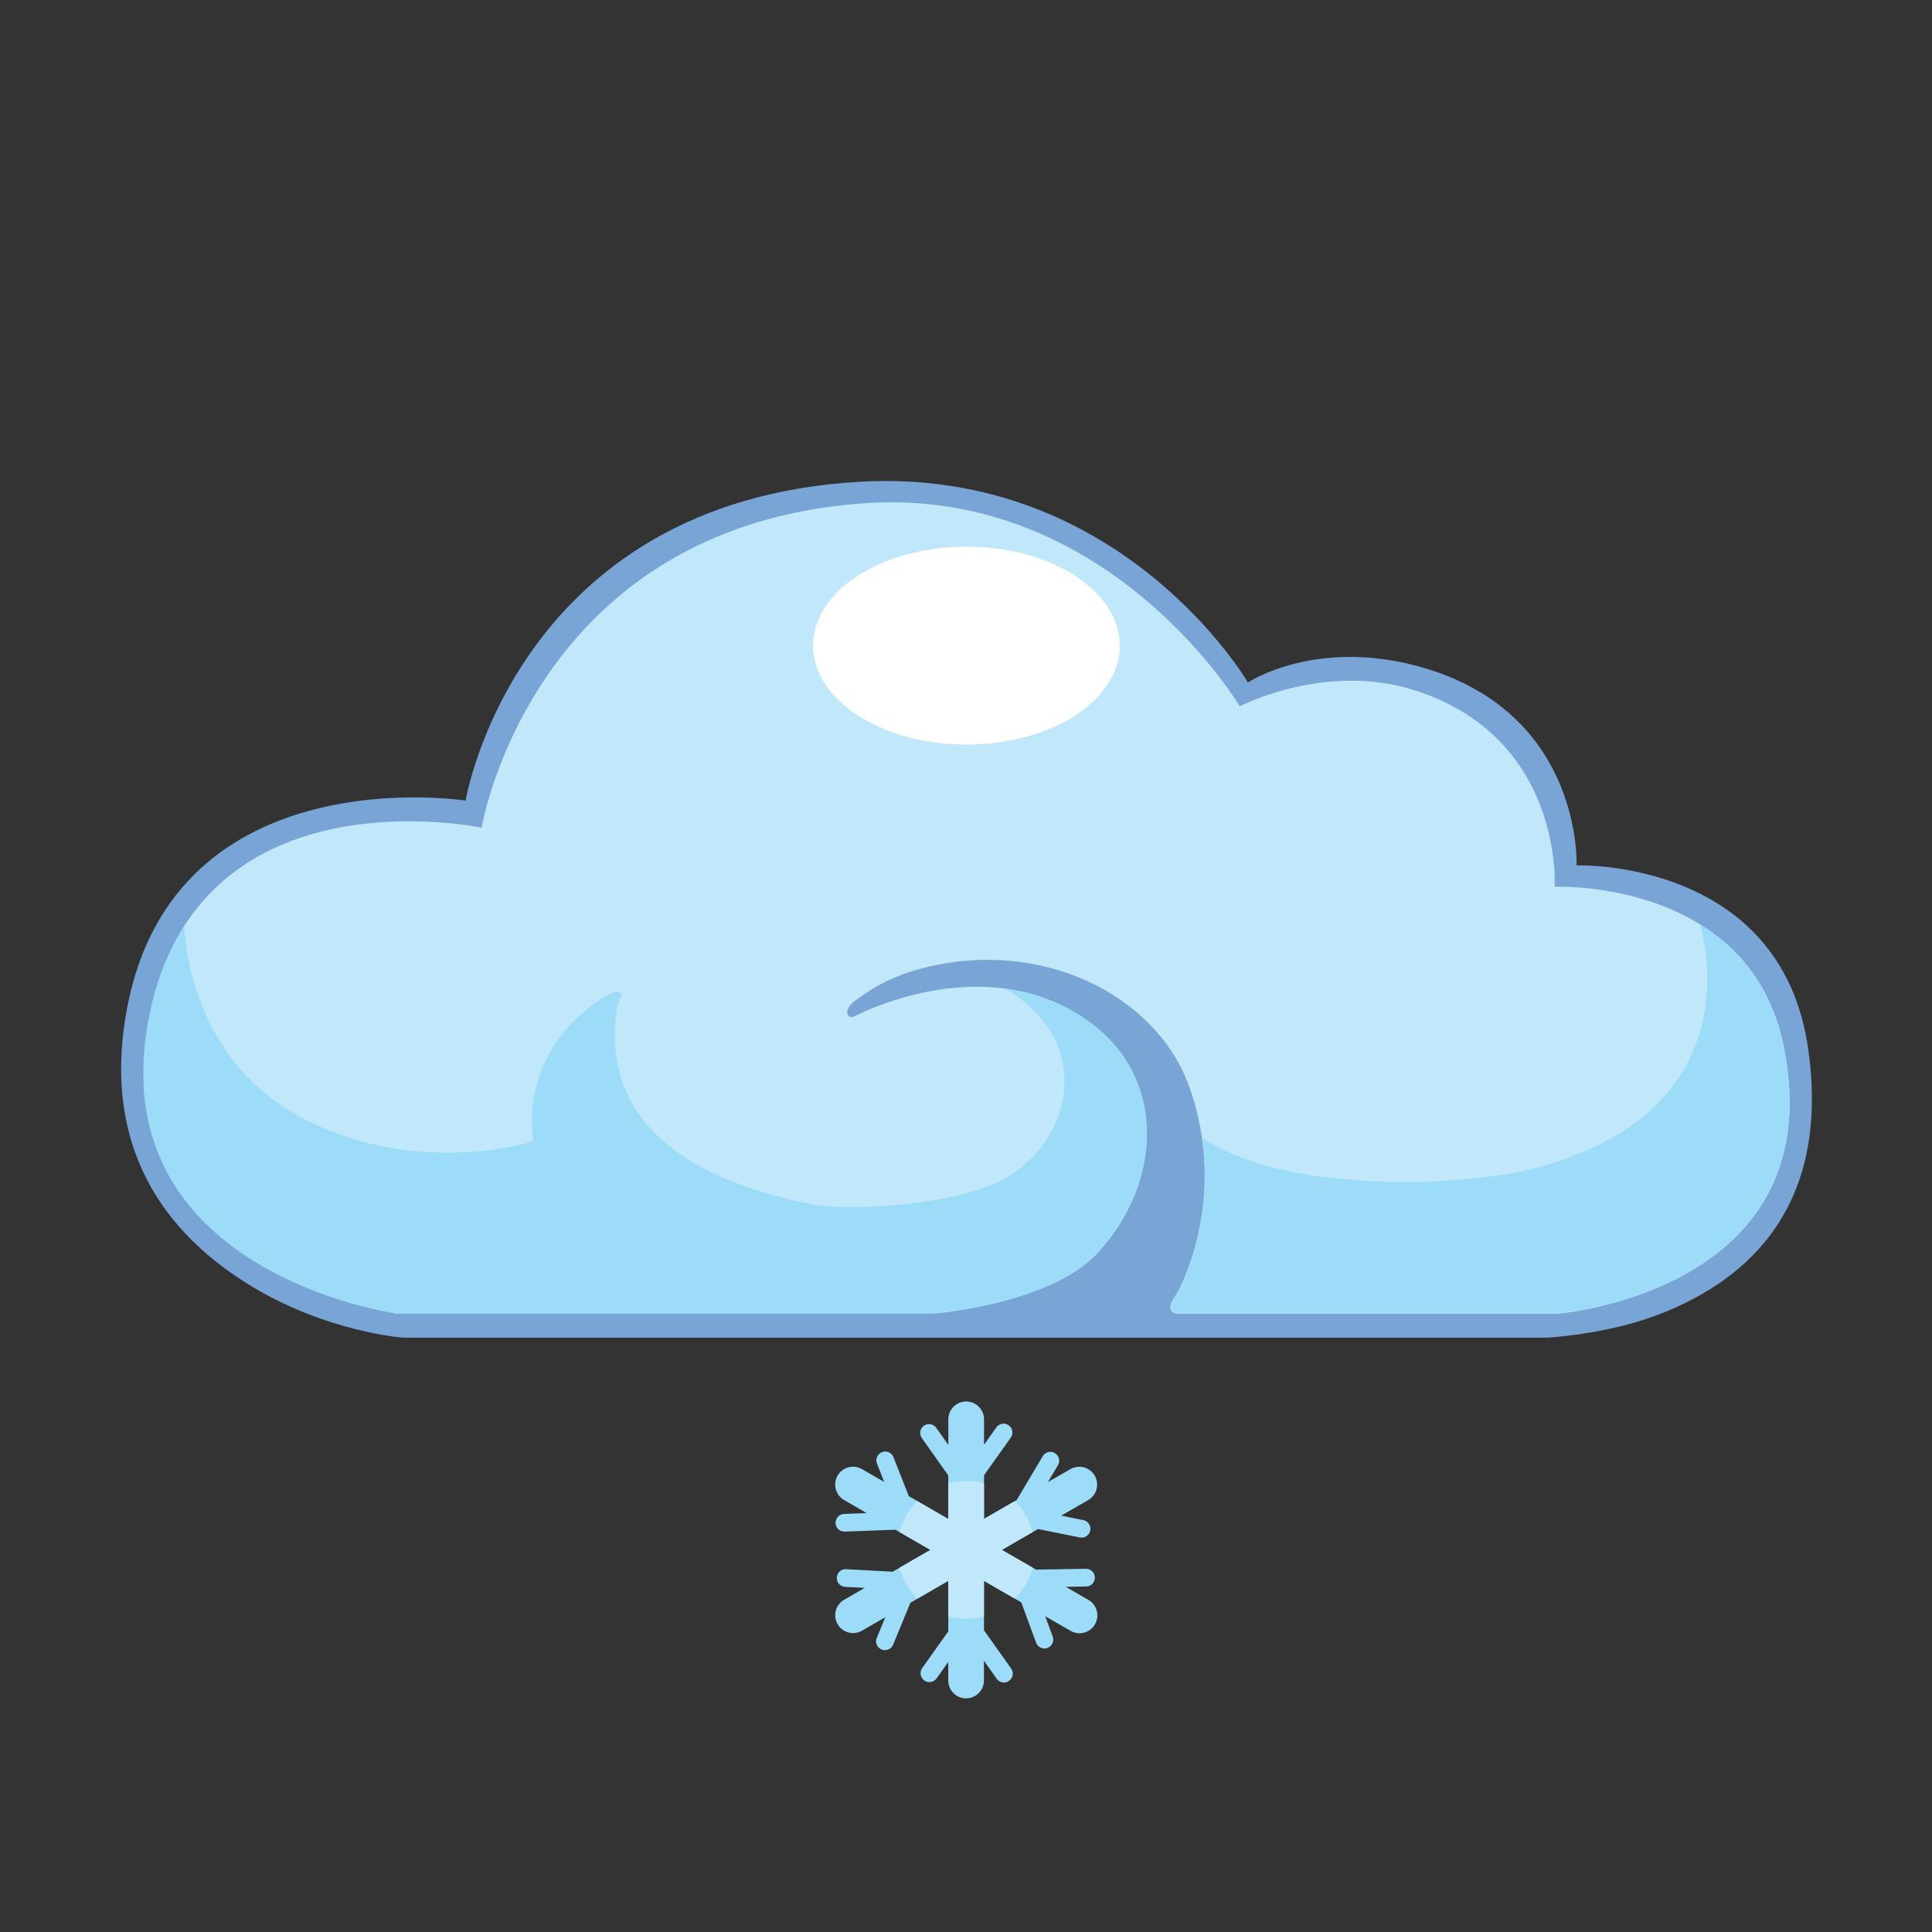 <?xml version="1.0" standalone="no"?><!DOCTYPE svg PUBLIC "-//W3C//DTD SVG 1.1//EN" "http://www.w3.org/Graphics/SVG/1.1/DTD/svg11.dtd"><svg t="1512293648848" class="icon" style="" viewBox="0 0 1024 1024" version="1.1" xmlns="http://www.w3.org/2000/svg" p-id="3114" xmlns:xlink="http://www.w3.org/1999/xlink" width="200" height="200"><rect x="0" y="0" width="1024" height="1024" fill="#333333" stroke="none"/><defs><style type="text/css"></style></defs><path d="M246.79 424.34S92.67 400.1 67.35 534.39C53.41 608.5 87.84 653.66 131.92 680.9c41 25.31 81.94 28.1 81.94 28.1h605.9s30.89-1.5 58.67-12c43.55-16.52 92.24-53.52 80-140.72-14.16-101.46-122.81-97.6-122.81-97.6s3.43-79.16-79.8-104.36c-57.28-17.27-94.39 7.4-94.39 7.4s-66.61-114.12-205.4-106.4c-182.96 10.29-209.24 169.02-209.24 169.02z" fill="#78A4D6" p-id="3115"></path><path d="M945.79 556.48C928.52 465.42 824 470 824 470s4.83-78.62-73.79-104c-47.73-15.44-93.1 8.37-93.1 8.37s-69.4-117-199.71-107.58c-175.75 12.76-202.13 171.93-202.13 171.93S107.68 407.29 79.9 535.46c-30 139 130.75 160.78 130.75 160.78h284s62.21-4.83 87.41-32.5c34.21-37.43 36-92.35-4.29-121.84-36.36-26.6-80.55-20.7-111.55-9-12.55 4.72-13.73 6.54-15.34 6.22-1.18-0.21-4.61-3.65 2.9-9.12 9.44-6.86 20.16-13.41 38.72-17.7 62.85-14.48 122 16.95 138.25 64.89a140.63 140.63 0 0 1-4.08 102.54c-4.4 9.87-6.44 9.65-6.33 13.19 0.11 3.86 4.83 3.32 4.83 3.32H826.3c0.11-0.11 143.7-11.91 119.49-139.76z" fill="#C0E7FA" p-id="3116"></path><path d="M494.56 696.13s62.21-4.83 87.41-32.5c23-25.1 31.21-57.92 22.09-85.81a74.09 74.09 0 0 0-16.2-26.92 14.64 14.64 0 0 0-1.82-1.82c-0.75-0.75-1.5-1.5-2.36-2.25-1.93-1.72-4-3.43-6.11-5a95.79 95.79 0 0 0-43.87-17.7h-0.64c49.55 30.25 32.93 82.16-0.64 100.61-26.49 14.59-84.3 17.27-102.54 13.51-109.29-22.09-105.65-80.12-103.07-102.75 0.64-6.11 4.4-8.15 1.61-9.65s-11 4.29-14.59 7c-40.22 30.25-31.1 72-31.1 72s-60.81 19.95-122.59-12.33C103.28 562.49 98 501.89 97.71 490.63l-1.61 2.57c-1.5 2.68-3.86 6.65-6.44 12.23-1 2.15-1.93 4.4-2.9 6.65-0.32 0.75-0.54 1.5-0.86 2.25-1 2.57-1.82 5.26-2.68 7.94-0.32 1-0.64 2-1 3.11-0.75 2.57-1.39 5.15-1.93 7.83-1 4.08-1.82 8.37-2.57 13.19-0.64 3.86-1 7.51-1.29 11.15 0 0.43-0.11 0.75-0.11 1.18-0.21 3-0.32 5.9-0.32 8.8v3.54c0 2 0.11 4.08 0.21 6.11 6.86 101.68 134.18 118.95 134.18 118.95h284.17zM948.47 579.44a161.72 161.72 0 0 0-2.68-22.63c-0.32-1.82-0.75-3.54-1.07-5.15l-0.32-1.61c-0.21-1.07-0.54-2-0.75-3.11-6.11-22.2-17.8-38-31.53-49.23a131.37 131.37 0 0 0-11.26-8c-0.32-0.21 32.5 95.78-84.3 128.71-41.1 11.58-137.2 13.9-179.24-15.42A140.72 140.72 0 0 1 627 679.29c-4.4 9.87-6.44 9.65-6.33 13.19 0.11 3.86 4.83 3.32 4.83 3.32h201.12c-0.21 0.33 125.71-10.07 121.85-116.36z" fill="#9CDCF8" p-id="3117"></path><path d="M430.95 342.19a81.3 52.45 0 1 0 162.6 0 81.3 52.45 0 1 0-162.6 0Z" fill="#FFFFFF" p-id="3118"></path><path d="M576.72 847.89l-11.84-6.84 11-0.18a4.69 4.69 0 0 0-0.16-9.37l-26.62 0.43-18.1-10.44 19.16-11.07 22 4.43a4.69 4.69 0 1 0 1.85-9.19l-11.54-2.33 14.3-8.26a9.46 9.46 0 1 0-9.46-16.39l-11.9 6.87 5.39-9.06a4.69 4.69 0 0 0-8.06-4.79l-13.92 23.43-17.26 10v-23.19l14.25-20.08a4.69 4.69 0 0 0-7.65-5.42l-6.6 9.31v-13.46a9.46 9.46 0 1 0-18.92 0v13.53l-6.48-9.15a4.69 4.69 0 0 0-7.65 5.42L502.6 782v23.1L481.69 793l-8.14-20.68a4.68 4.68 0 0 0-8.72 3.43l3.83 9.72-11.78-6.8a9.46 9.46 0 0 0-9.47 16.39l11.95 6.9-12.23 0.47a4.69 4.69 0 0 0 0.36 9.36l27.11-1 18.56 10.72-20 11.53-24.88-1.35a4.69 4.69 0 0 0-0.5 9.36l10.54 0.57-10.91 6.29a9.46 9.46 0 0 0 9.47 16.38l12.35-7.13-4.58 11.09a4.69 4.69 0 0 0 8.67 3.57l9.21-22.34 20.08-11.59v26.77l-13.9 19.59a4.69 4.69 0 0 0 7.65 5.42l6.24-8.81v9.84a9.46 9.46 0 0 0 18.92 0v-10.45l6.84 9.65a4.69 4.69 0 0 0 7.65-5.42l-14.49-20.42v-26.19l19.77 11.41 7.88 21.38a4.68 4.68 0 1 0 8.79-3.24l-4-10.81 13.29 7.67a9.46 9.46 0 1 0 9.46-16.38z" fill="#9CDCF8" p-id="3119"></path><path d="M547.33 830.92L531 821.49l16.33-9.49a36.49 36.49 0 0 0-9.45-16.39l-16.36 9.44V786.2a36.6 36.6 0 0 0-18.92 0v18.9l-16.39-9.46a36.48 36.48 0 0 0-9.46 16.36l16.39 9.47-16.39 9.46a36.49 36.49 0 0 0 9.47 16.38l16.38-9.46v18.91a36.6 36.6 0 0 0 18.92 0v-18.89l16.35 9.44a36.49 36.49 0 0 0 9.46-16.39z" fill="#C0E7FA" p-id="3120"></path></svg>